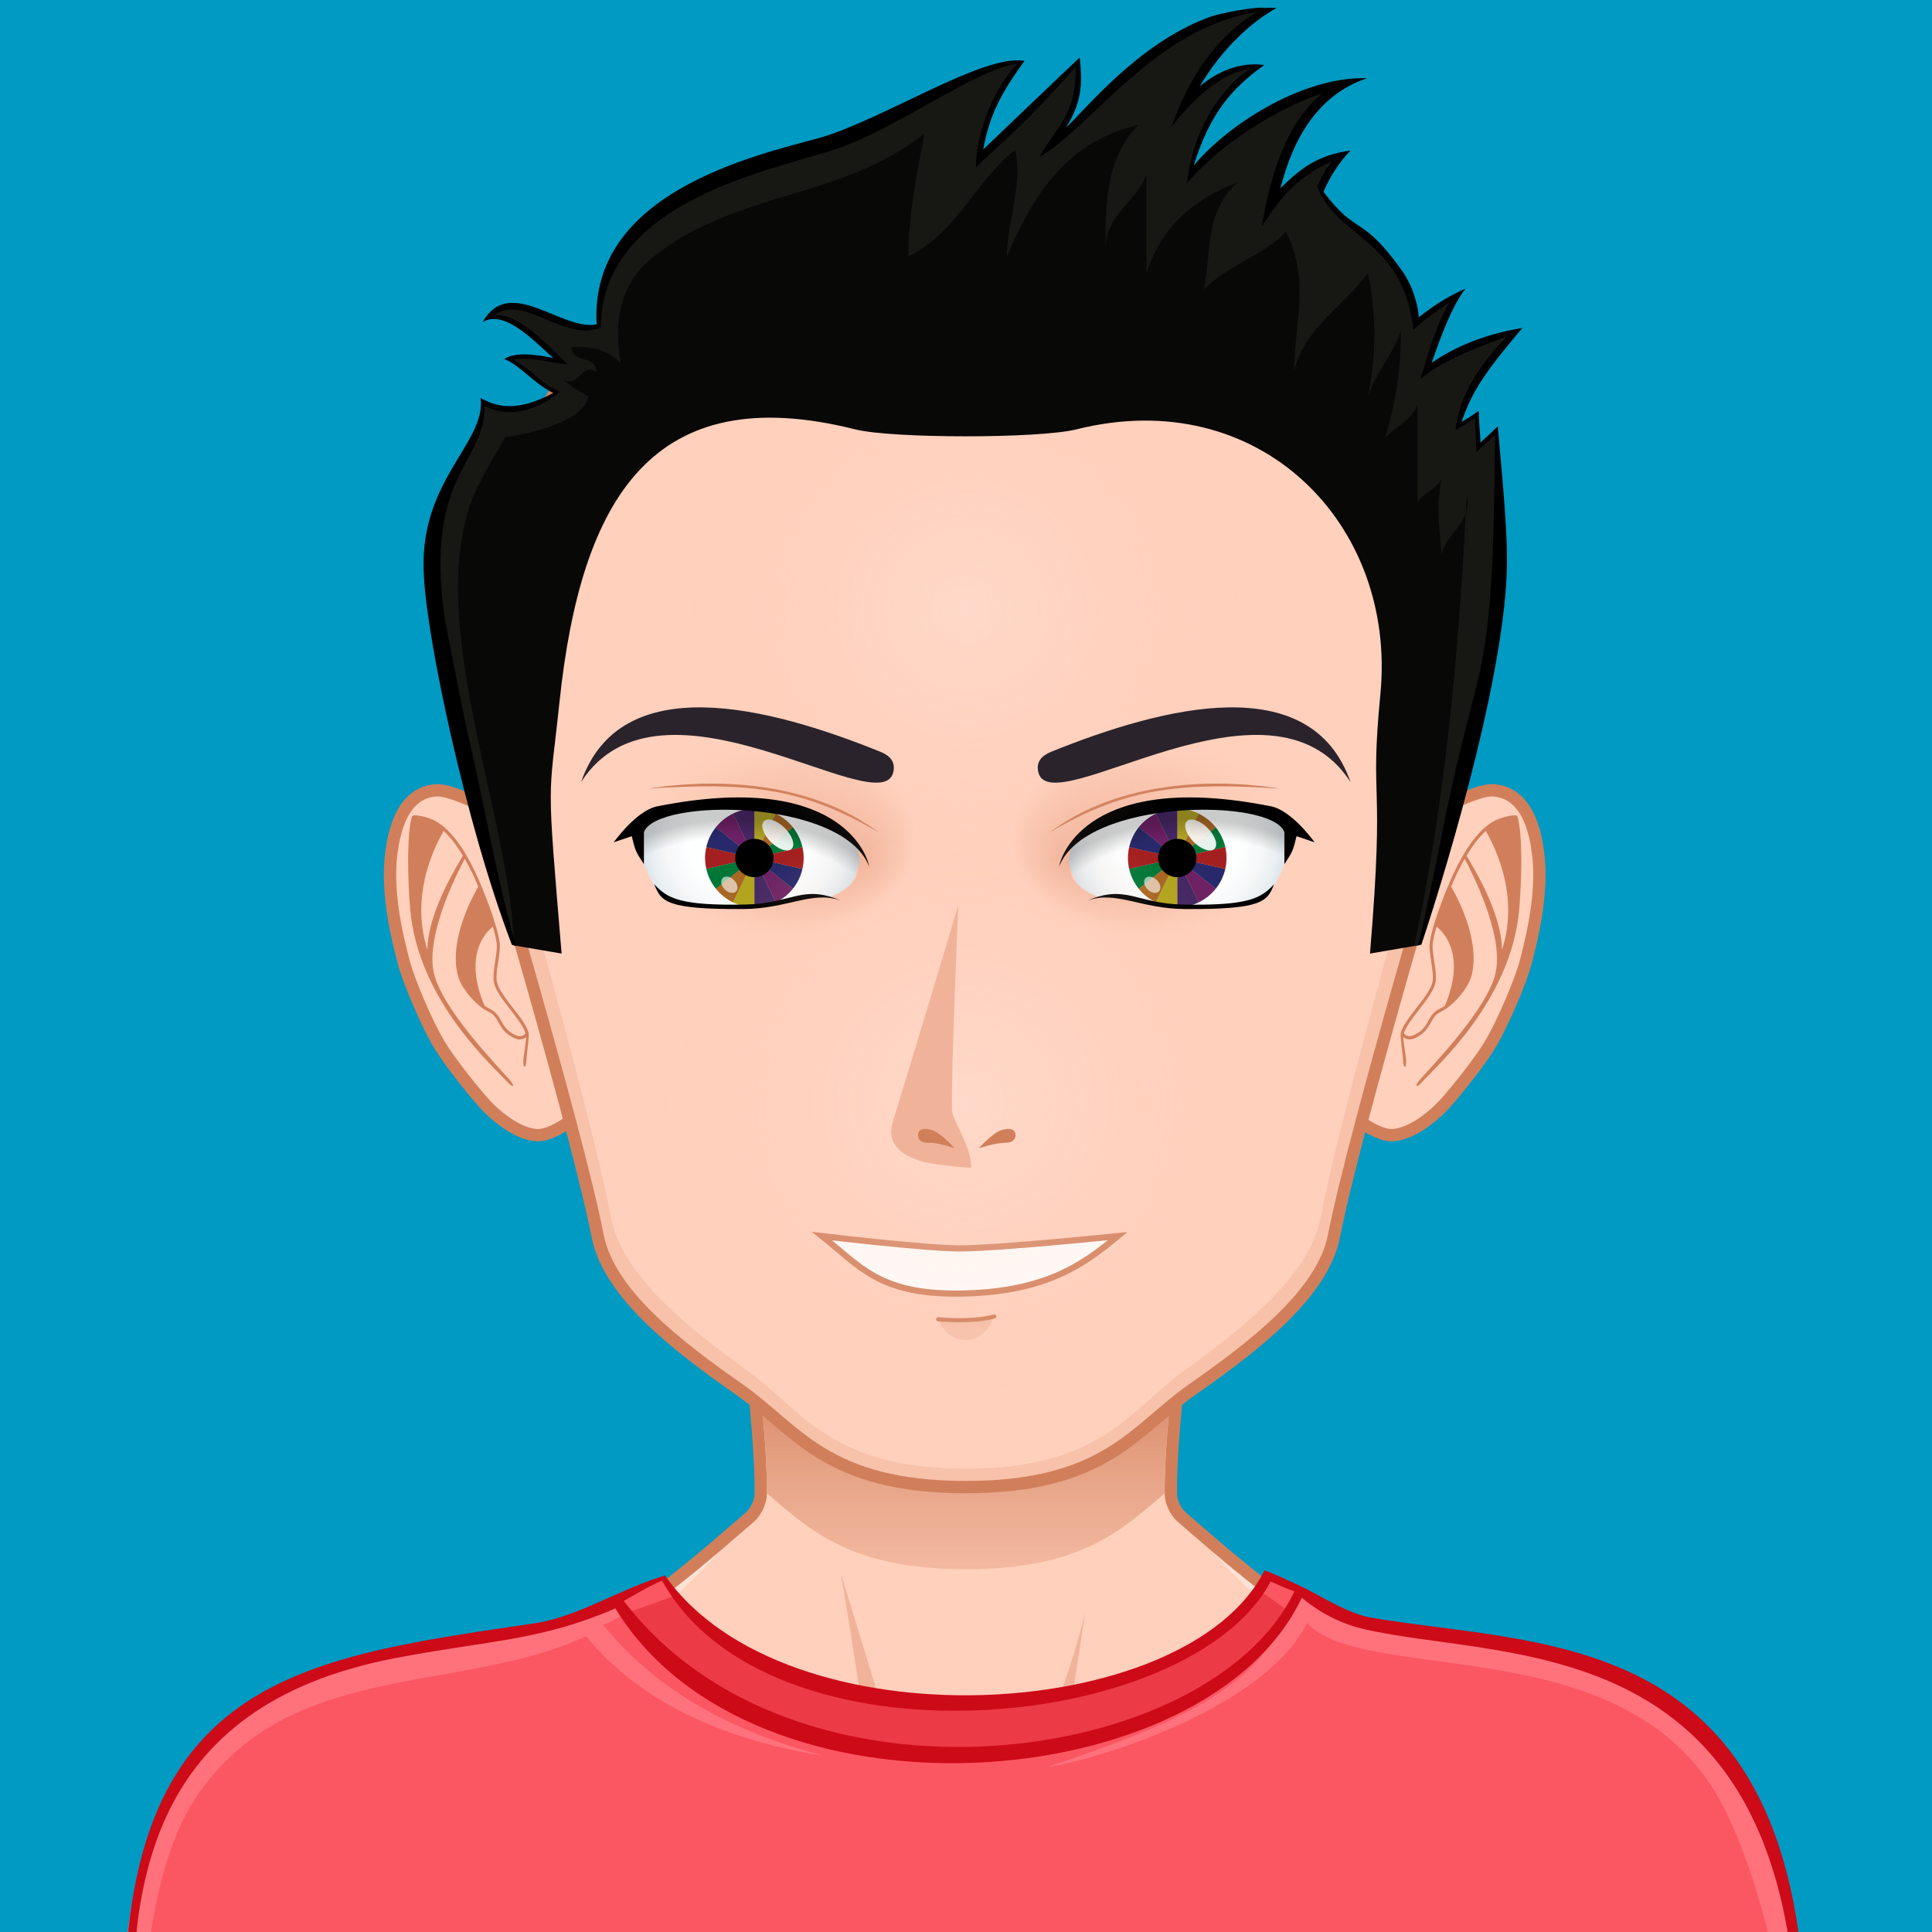 <svg xmlns="http://www.w3.org/2000/svg" version="1.1" width="600px" height="600px"
  viewBox="0 0 200 200" style="overflow:hidden!important;">
  <defs id="SvgjsDefs1007">
    <radialGradient id="SvgjsRadialGradient2904" cx="100" cy="114" r="41"
      gradientUnits="userSpaceOnUse" class="svga-on-canvas-facehighlight-gradient-single-0">
      <stop id="SvgjsStop2905" stop-opacity="0.5" stop-color="#ffe2d6" offset="0" />
      <stop id="SvgjsStop2906" stop-opacity="0" stop-color="#ffd0bc" offset="0.9" />
    </radialGradient>
    <radialGradient id="SvgjsRadialGradient2908" cx="100" cy="54" r="37"
      gradientUnits="userSpaceOnUse" class="svga-on-canvas-facehighlight-gradient-single-1">
      <stop id="SvgjsStop2909" stop-opacity="0.5" stop-color="#ffe2d6" offset="0" />
      <stop id="SvgjsStop2910" stop-opacity="0" stop-color="#ffd0bc" offset="0.9" />
    </radialGradient>
    <linearGradient id="SvgjsLinearGradient3131" x1="100" y1="142" x2="100" y2="139"
      gradientUnits="userSpaceOnUse" class="svga-on-canvas-mouth-gradient-single-0">
      <stop id="SvgjsStop3132" stop-opacity="1" stop-color="#f7c1aa" offset="0.1" />
      <stop id="SvgjsStop3133" stop-opacity="1" stop-color="#f0b399" offset="1" />
    </linearGradient>
    <linearGradient id="SvgjsLinearGradient3244" x1="100" y1="70" x2="100" y2="108"
      gradientUnits="userSpaceOnUse" class="svga-on-canvas-glasses-gradient-single-0">
      <stop id="SvgjsStop3245" stop-opacity="1" stop-color="#0d170a" offset="0" />
      <stop id="SvgjsStop3246" stop-opacity="0.5" stop-color="#0d170a" offset="1" />
    </linearGradient>
    <linearGradient id="SvgjsLinearGradient3258" x1="128" y1="106" x2="128" y2="69"
      gradientUnits="userSpaceOnUse" class="svga-on-canvas-glasses-gradient-single-1">
      <stop id="SvgjsStop3259" stop-opacity="0.95" stop-color="#26120b" offset="0" />
      <stop id="SvgjsStop3260" stop-opacity="1" stop-color="#26120b" offset="1" />
    </linearGradient>
    <linearGradient id="SvgjsLinearGradient3262" x1="72" y1="106" x2="72" y2="69"
      gradientUnits="userSpaceOnUse" class="svga-on-canvas-glasses-gradient-single-2">
      <stop id="SvgjsStop3263" stop-opacity="0.95" stop-color="#26120b" offset="0" />
      <stop id="SvgjsStop3264" stop-opacity="1" stop-color="#26120b" offset="1" />
    </linearGradient>
    <radialGradient id="SvgjsRadialGradient3353" cx="125.379" cy="82.93" r="12.84"
      gradientTransform="matrix(-1.059 4.000000e-004 -4.000000e-004 0.932 206.511 5.177)"
      gradientUnits="userSpaceOnUse" class="svga-on-canvas-eyesback-gradient-left-0">
      <stop id="SvgjsStop3354" stop-opacity="1" stop-color="#ffffff" offset="0" />
      <stop id="SvgjsStop3355" stop-opacity="1" stop-color="#fdfefe" offset="0.544" />
      <stop id="SvgjsStop3356" stop-opacity="1" stop-color="#f6f8f9" offset="0.74" />
      <stop id="SvgjsStop3357" stop-opacity="1" stop-color="#eaeff2" offset="0.879" />
      <stop id="SvgjsStop3358" stop-opacity="1" stop-color="#d9e3e8" offset="0.992" />
      <stop id="SvgjsStop3359" stop-opacity="1" stop-color="#d8e2e7" offset="1" />
    </radialGradient>
    <radialGradient id="SvgjsRadialGradient3361" cx="125.001" cy="82.93" r="12.841"
      gradientTransform="matrix(1.059 4.000000e-004 4.000000e-004 0.932 -6.511 5.177)"
      gradientUnits="userSpaceOnUse" class="svga-on-canvas-eyesback-gradient-right-0">
      <stop id="SvgjsStop3362" stop-opacity="1" stop-color="#ffffff" offset="0" />
      <stop id="SvgjsStop3363" stop-opacity="1" stop-color="#fdfefe" offset="0.544" />
      <stop id="SvgjsStop3364" stop-opacity="1" stop-color="#f6f8f9" offset="0.74" />
      <stop id="SvgjsStop3365" stop-opacity="1" stop-color="#eaeff2" offset="0.879" />
      <stop id="SvgjsStop3366" stop-opacity="1" stop-color="#d9e3e8" offset="0.992" />
      <stop id="SvgjsStop3367" stop-opacity="1" stop-color="#d8e2e7" offset="1" />
    </radialGradient>
    <radialGradient id="SvgjsRadialGradient3369" cx="125.379" cy="82.93" r="12.84"
      gradientTransform="matrix(-1.059 4.000000e-004 -4.000000e-004 0.932 206.511 5.177)"
      gradientUnits="userSpaceOnUse" class="svga-on-canvas-eyesfront-gradient-left-0">
      <stop id="SvgjsStop3370" stop-opacity="1" stop-color="#ffffff" offset="0" />
      <stop id="SvgjsStop3371" stop-opacity="1" stop-color="#fdfefe" offset="0.544" />
      <stop id="SvgjsStop3372" stop-opacity="1" stop-color="#f6f8f9" offset="0.74" />
      <stop id="SvgjsStop3373" stop-opacity="1" stop-color="#eaeff2" offset="0.879" />
      <stop id="SvgjsStop3374" stop-opacity="1" stop-color="#d9e3e8" offset="0.992" />
      <stop id="SvgjsStop3375" stop-opacity="1" stop-color="#d8e2e7" offset="1" />
    </radialGradient>
    <radialGradient id="SvgjsRadialGradient3379" cx="123.218" cy="81.096" fx="133.802" fy="77.197"
      r="17.898" gradientTransform="matrix(1 0.018 0.017 -0.704 -47.759 136.625)"
      gradientUnits="userSpaceOnUse" class="svga-on-canvas-eyesfront-gradient-left-3">
      <stop id="SvgjsStop3380" stop-opacity="1" stop-color="#f0b399" offset="0" />
      <stop id="SvgjsStop3381" stop-opacity="0.3" stop-color="#f0b399" offset="0.7" />
      <stop id="SvgjsStop3382" stop-opacity="0" stop-color="#ffd0bc" offset="1" />
    </radialGradient>
    <radialGradient id="SvgjsRadialGradient3384" cx="79.496" cy="81.496" r="23.208"
      gradientTransform="matrix(1.097 -0.05 0.058 0.954 -20.163 27.912)"
      gradientUnits="userSpaceOnUse" class="svga-on-canvas-eyesfront-gradient-left-4">
      <stop id="SvgjsStop3385" stop-opacity="0" stop-color="#000000" offset="0.9" />
      <stop id="SvgjsStop3386" stop-opacity="0.2" stop-color="#000000" offset="1" />
    </radialGradient>
    <radialGradient id="SvgjsRadialGradient3390" cx="125.001" cy="82.93" r="12.841"
      gradientTransform="matrix(1.059 4.000000e-004 4.000000e-004 0.932 -6.511 5.177)"
      gradientUnits="userSpaceOnUse" class="svga-on-canvas-eyesfront-gradient-right-0">
      <stop id="SvgjsStop3391" stop-opacity="1" stop-color="#ffffff" offset="0" />
      <stop id="SvgjsStop3392" stop-opacity="1" stop-color="#fdfefe" offset="0.544" />
      <stop id="SvgjsStop3393" stop-opacity="1" stop-color="#f6f8f9" offset="0.74" />
      <stop id="SvgjsStop3394" stop-opacity="1" stop-color="#eaeff2" offset="0.879" />
      <stop id="SvgjsStop3395" stop-opacity="1" stop-color="#d9e3e8" offset="0.992" />
      <stop id="SvgjsStop3396" stop-opacity="1" stop-color="#d8e2e7" offset="1" />
    </radialGradient>
    <radialGradient id="SvgjsRadialGradient3400" cx="122.818" cy="81.096" fx="133.402" fy="77.197"
      r="17.898" gradientTransform="matrix(-1 0.018 -0.017 -0.704 246.96 136.633)"
      gradientUnits="userSpaceOnUse" class="svga-on-canvas-eyesfront-gradient-right-3">
      <stop id="SvgjsStop3401" stop-opacity="1" stop-color="#f0b399" offset="0" />
      <stop id="SvgjsStop3402" stop-opacity="0.3" stop-color="#f0b399" offset="0.7" />
      <stop id="SvgjsStop3403" stop-opacity="0" stop-color="#ffd0bc" offset="1" />
    </radialGradient>
    <radialGradient id="SvgjsRadialGradient3405" cx="79.859" cy="81.511" r="23.208"
      gradientTransform="matrix(-1.097 -0.05 -0.058 0.954 220.163 27.916)"
      gradientUnits="userSpaceOnUse" class="svga-on-canvas-eyesfront-gradient-right-4">
      <stop id="SvgjsStop3406" stop-opacity="0" stop-color="#000000" offset="0.9" />
      <stop id="SvgjsStop3407" stop-opacity="0.2" stop-color="#000000" offset="1" />
    </radialGradient>
    <radialGradient id="SvgjsRadialGradient3412" cx="-568.659" cy="-521.042" r="59.751"
      gradientTransform="matrix(0.096 -0.025 0.025 0.096 141.281 119.989)"
      gradientUnits="userSpaceOnUse" class="svga-on-canvas-eyesiris-gradient-left-1">
      <stop id="SvgjsStop3413" stop-opacity="1" stop-color="#ffffff" offset="0" />
      <stop id="SvgjsStop3414" stop-opacity="0" stop-color="#ffffff" offset="1" />
    </radialGradient>
    <radialGradient id="SvgjsRadialGradient3416" cx="-582.838" cy="-519.099" r="59.745"
      gradientTransform="matrix(0.099 8.856319e-004 -0.001 0.099 131.113 135.986)"
      gradientUnits="userSpaceOnUse" class="svga-on-canvas-eyesiris-gradient-left-2">
      <stop id="SvgjsStop3417" stop-opacity="1" stop-color="#ffffff" offset="0" />
      <stop id="SvgjsStop3418" stop-opacity="0" stop-color="#ffffff" offset="1" />
    </radialGradient>
    <linearGradient id="SvgjsLinearGradient3422" x1="122.67" y1="88.268" x2="123.606" y2="87.152"
      gradientTransform="matrix(1 0 0 1 -52 0)" gradientUnits="userSpaceOnUse"
      class="svga-on-canvas-eyesiris-gradient-left-5">
      <stop id="SvgjsStop3423" stop-opacity="1" stop-color="#ffffff" offset="0" />
      <stop id="SvgjsStop3424" stop-opacity="0" stop-color="#ffffff" offset="1" />
    </linearGradient>
    <linearGradient id="SvgjsLinearGradient3426" x1="127.212" y1="82.296" x2="126.463" y2="83.189"
      gradientTransform="matrix(1 0 0 1 -52 0)" gradientUnits="userSpaceOnUse"
      class="svga-on-canvas-eyesiris-gradient-left-6">
      <stop id="SvgjsStop3427" stop-opacity="1" stop-color="#ffffff" offset="0" />
      <stop id="SvgjsStop3428" stop-opacity="0" stop-color="#ffffff" offset="1" />
    </linearGradient>
    <linearGradient id="SvgjsLinearGradient3430" x1="129.636" y1="79.822" x2="127.91" y2="81.879"
      gradientTransform="matrix(1 0 0 1 -52 0)" gradientUnits="userSpaceOnUse"
      class="svga-on-canvas-eyesiris-gradient-left-7">
      <stop id="SvgjsStop3431" stop-opacity="1" stop-color="#ffffff" offset="0" />
      <stop id="SvgjsStop3432" stop-opacity="0" stop-color="#ffffff" offset="1" />
    </linearGradient>
    <radialGradient id="SvgjsRadialGradient3435" cx="-568.654" cy="-521.042" r="59.752"
      gradientTransform="matrix(0.096 -0.025 0.025 0.096 193.28 119.989)"
      gradientUnits="userSpaceOnUse" class="svga-on-canvas-eyesiris-gradient-right-1">
      <stop id="SvgjsStop3436" stop-opacity="1" stop-color="#ffffff" offset="0" />
      <stop id="SvgjsStop3437" stop-opacity="0" stop-color="#ffffff" offset="1" />
    </radialGradient>
    <radialGradient id="SvgjsRadialGradient3439" cx="-582.833" cy="-519.102" r="59.747"
      gradientTransform="matrix(0.099 8.856319e-004 -0.001 0.099 183.113 135.986)"
      gradientUnits="userSpaceOnUse" class="svga-on-canvas-eyesiris-gradient-right-2">
      <stop id="SvgjsStop3440" stop-opacity="1" stop-color="#ffffff" offset="0" />
      <stop id="SvgjsStop3441" stop-opacity="0" stop-color="#ffffff" offset="1" />
    </radialGradient>
    <linearGradient id="SvgjsLinearGradient3445" x1="122.67" y1="88.268" x2="123.606" y2="87.152"
      gradientUnits="userSpaceOnUse" class="svga-on-canvas-eyesiris-gradient-right-5">
      <stop id="SvgjsStop3446" stop-opacity="1" stop-color="#ffffff" offset="0" />
      <stop id="SvgjsStop3447" stop-opacity="0" stop-color="#ffffff" offset="1" />
    </linearGradient>
    <linearGradient id="SvgjsLinearGradient3449" x1="127.212" y1="82.296" x2="126.463" y2="83.189"
      gradientUnits="userSpaceOnUse" class="svga-on-canvas-eyesiris-gradient-right-6">
      <stop id="SvgjsStop3450" stop-opacity="1" stop-color="#ffffff" offset="0" />
      <stop id="SvgjsStop3451" stop-opacity="0" stop-color="#ffffff" offset="1" />
    </linearGradient>
    <linearGradient id="SvgjsLinearGradient3453" x1="129.636" y1="79.822" x2="127.91" y2="81.879"
      gradientUnits="userSpaceOnUse" class="svga-on-canvas-eyesiris-gradient-right-7">
      <stop id="SvgjsStop3454" stop-opacity="1" stop-color="#ffffff" offset="0" />
      <stop id="SvgjsStop3455" stop-opacity="0" stop-color="#ffffff" offset="1" />
    </linearGradient>
    <linearGradient id="SvgjsLinearGradient3506" x1="100" y1="171" x2="100" y2="131"
      gradientUnits="userSpaceOnUse" class="svga-on-canvas-chinshadow-gradient-single-0">
      <stop id="SvgjsStop3507" stop-opacity="0.8" stop-color="#f0b399" offset="0" />
      <stop id="SvgjsStop3508" stop-opacity="1" stop-color="#d17f5b" offset="0.7" />
    </linearGradient>
  </defs>
  <g id="svga-group-wrapper">
    <g id="svga-group-backs-single">
      <path id="SvgjsPath3174" d="M225 225H-25V-25h250V225z" fill="#009ac3" stroke-width="none"
        opacity="1" stroke="none" />
    </g>
    <g id="svga-group-humanwrap-move" transform="matrix(1,0,0,1,0,0)">
      <g id="svga-group-humanwrap"
        transform="matrix(0.85,0,0,0.85,14.979,17.208)">
        <g id="svga-group-hair-back-move" transform="matrix(1,0,0,1,0,0)">
          <g id="svga-group-hair-back" transform="matrix(1,0,0,1,0,0)">
            <path id="SvgjsPath3528" d="M100.5,100.5h-1v-1h1V100.5z" fill="#080806"
              stroke-width="none" opacity="1" />
          </g>
        </g>
        <g id="svga-group-humanbody-single">
          <path id="SvgjsPath2911"
            d="M195.417 199.778c-2.196-4.746-8.195-11.779-14.86-13.722 -8.239-2.403-26.837-5.308-33.733-6.923 -5.528-1.296-16.662-11.294-20.564-14.65 -0.7-0.6-1.273-1.839-1.287-2.76 -0.139-10.864 4.195-39.724 4.195-39.724H100 70.833c0 0 4.334 28.859 4.193 39.724 -0.011 0.921-0.587 2.16-1.285 2.76 -3.902 3.356-15.036 13.354-20.564 14.65 -6.897 1.615-25.495 4.619-33.733 7.022 -6.667 1.942-12.664 8.876-14.86 13.622 -3.708 8.008-4.584 22.5-4.584 35h100 100C200 222.278 199.123 207.786 195.417 199.778z"
            fill="#ffd0bc" stroke-width="none" opacity="1" stroke="none" />
          <path id="SvgjsPath2912"
            d="M159.156 184.058c24.342 3.542 34.586 8.708 37.794 50.721H200c0-12.5-0.877-26.992-4.583-35 -2.196-4.746-8.195-11.779-14.86-13.722 -8.239-2.403-26.837-5.308-33.733-6.923 -5.528-1.296-18.242-12.069-21.643-16.35 3.36 4.704 12.791 15.605 21.054 18.46C150.188 182.61 153.48 183.232 159.156 184.058zM53.766 181.244c8.263-2.854 17.693-13.756 21.054-18.46 -3.4 4.28-16.114 15.054-21.643 16.35 -6.896 1.615-25.494 4.619-33.733 7.022 -6.665 1.942-12.664 8.876-14.86 13.622 -3.706 8.008-4.583 22.5-4.583 35h3.05c3.188-41.744 13.475-47.183 37.794-50.721C46.52 183.232 49.813 182.61 53.766 181.244z"
            fill="#ffe2d6" stroke-width="none" opacity="1" stroke="none" />
          <path id="SvgjsPath2913"
            d="M95.646 197.62c0 0-5.074-1.609-7.083-2.379 -10.449-4.009-44.395-6.607-44.395-6.607s35.754 1.419 43.644 2.779c-0.458-4.767-3.017-20.004-3.017-20.004s5.149 16.815 6.409 21.057C91.878 194.734 95.646 197.62 95.646 197.62zM106.445 196.278c-0.089 0.073-0.191 0.168-0.302 0.268C106.256 196.461 106.358 196.372 106.445 196.278zM95.646 197.62c0 0 2.893 2.992 4.347 3.03 1.91 0.051 4.828-2.899 6.151-4.104 -1.265 0.957-4.159 1.391-5.31 1.436C99.504 198.033 95.646 197.62 95.646 197.62zM116.664 190.101c-1.545 0.248-4.386 0.789-4.386 0.789l2.287-14.89c-0.646 3.071-4.474 16.211-8.12 20.278 1.91-1.616 6.158-2.391 8.324-2.704 10.236-1.484 10.232-1.483 41.062-4.94C155.831 188.634 126.76 188.479 116.664 190.101z"
            fill="#f0b399" stroke-width="none" opacity="1" stroke="none" />
          <path id="SvgjsPath2914"
            d="M195.417 199.778c-2.196-4.746-8.195-11.779-14.86-13.722 -8.239-2.403-26.837-5.308-33.733-6.923 -5.528-1.296-16.662-11.294-20.564-14.65 -0.7-0.6-1.273-1.839-1.287-2.76 -0.139-10.864 4.195-39.724 4.195-39.724H100 70.833c0 0 4.334 28.859 4.193 39.724 -0.011 0.921-0.587 2.16-1.285 2.76 -3.902 3.356-15.036 13.354-20.564 14.65 -6.897 1.615-25.495 4.619-33.733 7.022 -6.667 1.942-12.664 8.876-14.86 13.622 -3.708 8.008-4.584 22.5-4.584 35h100 100C200 222.278 199.123 207.786 195.417 199.778z"
            fill="none" stroke="#d17f5b" stroke-width="1.5" opacity="1" />
        </g>
        <g id="svga-group-chinshadow-single">
          <path id="SvgjsPath3505"
            d="M100.002 170.866c14.133 0 19-4.815 24.219-9.24 -0.068-6.741 1.494-19.936 2.735-29.278 -15.658-2.196-38.256-2.195-53.914 0 1.241 9.342 2.802 22.531 2.733 29.272C80.999 166.047 85.863 170.866 100.002 170.866z"
            fill="url(#SvgjsLinearGradient3506)" opacity="1" />
        </g>
        <g id="svga-group-clothes-single">
          <path id="SvgjsPath3170"
            d="M111.806 235.888c-19.135 0-41.455-0.074-68.233-0.229l-23.679-0.128c-14.298-0.078-15.141-0.094-16.887-0.094l-4.899 0.007c-4.571-41.875 14.41-52.87 43.762-56.708 7.789-1.097 15.449-3.097 21.459-6.972 16.327 22.243 64.811 17.562 73.103-0.629 1.39 0.53 2.539 1.215 3.977 1.734 4.666 3.433 11.072 5.836 17.628 6.199 26.008 1.441 44.419 12.996 44.057 54.64 0.003 0.165 0.004 1.175-0.013 1.49 -12.513 0-17.206 0.121-27.034 0.262 -13.331 0.19-29.923 0.427-63.229 0.427C111.813 235.888 111.81 235.888 111.806 235.888z"
            fill="#fb5763" stroke-width="none" opacity="1" stroke="none" />
          <path id="SvgjsPath3171"
            d="M201.055 234.64c-0.41-7.385-4.064-28.058-10.36-37.541 -12.482-18.805-42.26-12.206-49.132-19.693 -4.986 10.159-24.975 16.595-31.594 17.54 19.181-6.36 27.237-10.959 30.42-21.87 6.405 8.33 41.074 1.971 54.717 24.331C199.101 203.954 202.9 224.793 201.055 234.64zM55.811 177.628c1.357-0.315 2.034-1.249 3.381-1.614l-1.426-1.891c-9.049 7.052-42.909 2.645-54.519 24.036 -3.659 6.741-6.127 22.788-4.192 36.439 0.537-8.384 0.799-26.314 7.095-35.798 11.324-17.06 31.974-12.553 47.619-19.775 6.983 8.6 17.888 12.828 28.984 14.577C68.832 189.971 60.85 183.84 55.811 177.628z"
            fill="#ff727c" stroke-width="none" opacity="1" stroke="none" />
          <path id="SvgjsPath3172"
            d="M135.31 173.244c-5.532 11.514-47.35 24.923-70.93 0.879 -1.466 0.622-5.852 2.112-5.852 2.112 17.176 23.386 67.511 23.534 80.909-0.114C139.378 176.098 136.672 173.936 135.31 173.244z"
            fill="#ec3a47" stroke-width="none" opacity="1" stroke="none" />
          <path id="SvgjsPath3173"
            d="M136.38 171.002c-9.413 18.822-58.397 21.485-73.012 0.632 -5.337 1.578-10.469 4.941-15.636 5.782C16.812 182.021-6.046 184.335-2 235.552c9.94 0-6.611-0.065 45.571 0.215 123.59 0.71 119.562-0.461 158.606-0.461 0.029-0.14 0.015-1.452 0.021-1.596 2.096-56.436-30.852-53.104-53.12-56.995 -3.144-0.718-6.066-2.773-8.635-3.945C139.024 172.121 137.818 171.538 136.38 171.002zM63.014 172.265c12.974 23.392 64.219 18.699 74.113 0.101 1.2 0.504 1.507 0.704 2.898 1.197 -10.248 21.489-60.942 28.337-81.677 1.163C58.494 174.685 61.552 172.813 63.014 172.265zM-0.845 234.778c-2.421-26.431 1.797-48.043 32.78-53.345 10.276-1.896 16.557-1.962 25.384-5.794 16.763 27.405 72.098 23.158 83.598-1.305 1.652 1.409 4.228 3.03 7.405 3.785 18.098 4.299 54.838-0.894 52.898 56.658C147.163 234.075 102.355 232.433-0.845 234.778z"
            fill="#cd0a18" stroke-width="none" opacity="1" stroke="none" />
        </g>
        <g id="svga-group-head" transform="matrix(1,0,0,1,0,0)">
          <g id="svga-group-ears-left-move" transform="matrix(1,0,0,1,0,0)">
            <g id="svga-group-ears-left" transform="matrix(1,0,0,1,0,0)">
              <path id="SvgjsPath3498"
                d="M47.34 82.506c-1.378-2.405-9.403-6.675-11.855-6.501 -4.229 0.299-5.137 5.269-5.446 7.648 -0.609 4.696 0.645 10 1.485 13.201 0.687 2.615 2.874 7.578 4.214 9.883 1.197 2.062 4.145 5.792 5.733 7.525 1.398 1.529 4.73 4.311 7.248 3.632 2.769-0.744 6.015-3.945 6.239-5.312C56.165 105.172 50.926 88.763 47.34 82.506z"
                fill="#ffd0bc" stroke="#d17f5b" stroke-width="1.5" opacity="1" />
              <path id="SvgjsPath3499"
                d="M42.903 99.38c-0.142-0.584 0.007-1.569 0.151-2.521 0.131-0.868 0.255-1.686 0.18-2.265 -0.284-2.169-1.888-6.29-2.936-8.524 -1.206-2.568-3.157-5.803-5.602-6.639 -1.011-0.346-2.073-0.522-2.145-0.241 -0.611 1.943-0.563 7.341-0.212 11.338 0.987 11.242 10.375 19.34 11.872 21.045 0.276 0.314 0.566 0.501 0.637 0.426 0.072-0.076-0.1-0.388-0.375-0.704 -1.477-1.692-8.314-8.684-9.27-13.098 -1.012-4.685 3-12.386 3.776-13.855 0.397 0.69 0.732 1.352 0.991 1.904 0.204 0.434 0.429 0.941 0.66 1.489 -0.456 0.767-3.656 6.36-2.489 10.836 0.431 1.651 2.379 3.778 3.67 4.362 0.71 0.321 0.978 0.801 1.287 1.355 0.359 0.645 0.765 1.374 1.946 1.903 0.24 0.108 0.457 0.151 0.649 0.151 0.333 0 0.586-0.135 0.773-0.295 0.019 0.282-0.349 2.52-0.357 2.853 -0.012 0.431 0.045 0.787 0.146 0.796 0.101 0.008 0.207-0.334 0.221-0.766 0.016-0.529 0.379-3.061 0.289-3.372 -0.264-0.923-1.073-1.964-1.93-3.068C43.994 101.407 43.122 100.284 42.903 99.38zM34.428 95.416c-2.316-7.184 1.456-13.479 1.977-14.464 0.906 0.826 1.704 1.932 2.354 3.015C38.286 84.83 34.526 90.584 34.428 95.416zM45.187 105.831c-1.069-0.479-1.427-1.12-1.774-1.742 -0.313-0.562-0.637-1.143-1.458-1.515 -0.179-0.082-0.375-0.204-0.576-0.346 -2.646-6.304 0.289-9.059 1.025-9.625 0.226 0.771 0.394 1.478 0.468 2.045 0.067 0.521-0.058 1.348-0.179 2.148 -0.149 0.992-0.305 2.018-0.144 2.681 0.239 0.989 1.137 2.146 2.005 3.263 0.771 0.993 1.562 2.015 1.832 2.849C46.271 105.757 45.905 106.155 45.187 105.831z"
                fill="#d17f5b" stroke-width="none" opacity="1" stroke="none" />
            </g>
          </g>
          <g id="svga-group-ears-right-move" transform="matrix(1,0,0,1,0,0)">
            <g id="svga-group-ears-right" transform="matrix(1,0,0,1,0,0)">
              <path id="SvgjsPath3500"
                d="M152.398 82.506c1.377-2.405 9.402-6.675 11.855-6.501 4.229 0.299 5.137 5.269 5.445 7.648 0.609 4.696-0.645 10-1.484 13.201 -0.688 2.615-2.875 7.578-4.215 9.883 -1.197 2.062-4.145 5.792-5.732 7.525 -1.398 1.529-4.73 4.311-7.248 3.632 -2.77-0.744-6.016-3.945-6.238-5.312C143.574 105.172 148.813 88.763 152.398 82.506z"
                fill="#ffd0bc" stroke="#d17f5b" stroke-width="1.5" opacity="1" />
              <path id="SvgjsPath3501"
                d="M154.902 102.491c-0.855 1.104-1.666 2.146-1.93 3.068 -0.09 0.312 0.273 2.843 0.289 3.372 0.014 0.432 0.119 0.773 0.221 0.766 0.102-0.009 0.158-0.365 0.146-0.796 -0.01-0.333-0.377-2.57-0.357-2.853 0.188 0.16 0.439 0.295 0.771 0.295 0.193 0 0.41-0.043 0.65-0.151 1.182-0.53 1.588-1.259 1.945-1.903 0.311-0.555 0.578-1.034 1.287-1.355 1.291-0.584 3.24-2.711 3.67-4.362 1.168-4.476-2.031-10.07-2.488-10.836 0.23-0.548 0.457-1.056 0.66-1.489 0.26-0.552 0.594-1.214 0.99-1.904 0.777 1.469 4.789 9.17 3.777 13.855 -0.955 4.415-7.793 11.406-9.27 13.098 -0.275 0.316-0.447 0.628-0.375 0.704 0.072 0.075 0.361-0.111 0.637-0.426 1.498-1.705 10.885-9.803 11.873-21.045 0.35-3.997 0.396-9.395-0.213-11.338 -0.072-0.281-1.135-0.104-2.145 0.241 -2.445 0.836-4.396 4.071-5.604 6.639 -1.047 2.234-2.65 6.354-2.936 8.524 -0.076 0.579 0.049 1.397 0.18 2.265 0.145 0.951 0.293 1.936 0.15 2.521C156.617 100.284 155.744 101.407 154.902 102.491zM160.979 83.966c0.65-1.083 1.449-2.188 2.355-3.015 0.52 0.986 4.291 7.28 1.977 14.464C165.211 90.584 161.453 84.83 160.979 83.966zM153.352 105.59c0.271-0.834 1.063-1.856 1.832-2.849 0.869-1.118 1.766-2.274 2.006-3.263 0.16-0.663 0.006-1.689-0.145-2.681 -0.121-0.8-0.246-1.627-0.178-2.148 0.074-0.567 0.242-1.273 0.467-2.045 0.736 0.566 3.672 3.321 1.025 9.625 -0.201 0.142-0.396 0.264-0.576 0.346 -0.82 0.372-1.145 0.953-1.457 1.515 -0.348 0.622-0.705 1.263-1.775 1.742C153.834 106.155 153.467 105.757 153.352 105.59z"
                fill="#d17f5b" stroke-width="none" opacity="1" stroke="none" />
            </g>
          </g>
          <g id="svga-group-faceshape-wrap" transform="matrix(1,0,0,1,0,0)">
            <g id="svga-group-faceshape-single">
              <path id="SvgjsPath3502"
                d="M100.002 0.867C66.384 0.921 39.082 28.71 39.134 62.948c0.008 5.438 0.704 10.709 2.002 15.733h0.001c0.012 0.054 11.542 38.834 14.02 51.571 1.382 7.104 9.796 13.505 17.265 18.729 6.967 4.876 10.529 11.885 27.58 11.885s20.613-7.009 27.58-11.885c7.468-5.225 15.883-11.625 17.265-18.729 2.479-12.737 14.009-51.518 14.02-51.571h0.002c1.298-5.023 1.994-10.295 2.002-15.733C160.923 28.71 133.62 0.921 100.002 0.867z"
                fill="#ffd0bc" stroke-width="none" opacity="1" stroke="none" />
              <path id="SvgjsPath3503"
                d="M146.772 23.236c7.478 10.415 11.917 23.391 11.898 37.461 -0.009 5.438-0.679 10.709-1.93 15.733h-0.002c-0.011 0.054-11.124 38.833-13.512 51.572 -1.335 7.104-9.471 13.505-16.668 18.729 -6.718 4.875-10.121 11.886-26.557 11.886 -16.434 0-19.842-7.011-26.557-11.886 -7.197-5.225-15.335-11.625-16.665-18.729C54.39 115.264 43.277 76.484 43.266 76.43h0c-1.252-5.023-1.922-10.295-1.931-15.733C41.314 46.631 45.75 33.66 53.224 23.247 44.412 34.011 39.111 47.85 39.134 62.948c0.008 5.438 0.704 10.709 2.002 15.733h0.001c0.012 0.054 11.542 38.834 14.02 51.571 1.382 7.104 9.796 13.505 17.265 18.729 6.967 4.876 10.529 11.885 27.58 11.885s20.613-7.009 27.58-11.885c7.468-5.225 15.883-11.625 17.265-18.729 2.479-12.737 14.009-51.518 14.02-51.571h0.002c1.298-5.023 1.994-10.295 2.002-15.733C160.894 47.846 155.589 34.002 146.772 23.236z"
                fill="#f7c1aa" stroke-width="none" opacity="1" stroke="none" />
              <path id="SvgjsPath3504"
                d="M100.002 0.867C66.384 0.921 39.082 28.71 39.134 62.948c0.008 5.438 0.704 10.709 2.002 15.733h0.001c0.012 0.054 11.542 38.834 14.02 51.571 1.382 7.104 9.796 13.505 17.265 18.729 6.967 4.876 10.529 11.885 27.58 11.885s20.613-7.009 27.58-11.885c7.468-5.225 15.883-11.625 17.265-18.729 2.479-12.737 14.009-51.518 14.02-51.571h0.002c1.298-5.023 1.994-10.295 2.002-15.733C160.923 28.71 133.62 0.921 100.002 0.867z"
                fill="none" stroke="#d17f5b" stroke-width="1.5" opacity="1" />
            </g>
          </g>
          <g id="svga-group-mouth-single-move" transform="matrix(1,0,0,1,0,0)">
            <g id="svga-group-mouth-single" transform="matrix(1,0,0,1,0,0)">
              <path id="SvgjsPath3130"
                d="M100.2 142.947c-2.832 0.144-3.644-2.753-3.644-2.753s3.931 0.565 6.991-0.353C103.548 139.842 102.692 142.822 100.2 142.947z"
                fill="url(#SvgjsLinearGradient3131)" opacity="1" />
              <path id="SvgjsPath3134"
                d="M100.488 140.76c-1.984 0.1-3.765-0.077-3.877-0.089 -0.138-0.014-0.238-0.136-0.224-0.272 0.015-0.138 0.143-0.233 0.274-0.224 0.041 0.003 4.096 0.405 6.738-0.337 0.131-0.032 0.271 0.041 0.309 0.174s-0.04 0.27-0.173 0.308C102.601 140.582 101.517 140.708 100.488 140.76z"
                fill="#d17f5b" stroke-width="none" opacity="1" stroke="none" />
              <path id="SvgjsPath3135"
                d="M82.5 130.299c0 0 12.532 1.486 16.718 1.499 4.553 0.012 19.282-1.499 19.282-1.499 -4.258 3.534-8.943 6.932-19.555 6.999C89.453 137.359 87.021 133.912 82.5 130.299z"
                fill="#ffffff" stroke-width="none" opacity="1" />
              <path id="SvgjsPath3136"
                d="M82.5 130.299c0 0 12.532 1.486 16.718 1.499 4.553 0.012 19.282-1.499 19.282-1.499 -4.258 3.534-8.943 6.932-19.555 6.999C89.453 137.359 87.021 133.912 82.5 130.299z"
                fill="none" stroke="#d17f5b" stroke-width="0.75" opacity="1" />
            </g>
          </g>
          <g id="svga-group-eyes-left-move" transform="matrix(1,0,0,1,0,0)">
            <g id="svga-group-eyes-left" transform="matrix(1,0,0,1,0,0)">
              <g id="svga-group-eyesback-left">
                <path id="SvgjsPath3352"
                  d="M83.071 89.125c-3.293-0.784-4.969 1.059-9.809 1.166 -8.057 0.177-9.938-0.618-11.199-2.638 -0.523-0.837-1.023-1.928-1.264-2.601l-0.1-4.149c1.328-3.949 19.541-4.352 25.9 1.784 0.287 0.666 0.433 1.287 0.465 1.867 -0.19 0.958-0.512 1.878-0.947 2.749C85.411 88.113 84.355 88.729 83.071 89.125z"
                  fill="url(#SvgjsRadialGradient3353)" opacity="1" />
              </g>
              <g id="svga-group-eyesiriswrapper-left" transform="matrix(1,0,0,1,0.25,0.25)">
                <g id="svga-group-eyesiriscontrol-left" transform="matrix(1,0,0,1,0,0)">
                  <g id="svga-group-eyesiris-left" transform="matrix(1,0,0,1,0,0)">
                    <path id="SvgjsPath3456"
                      d="M72.59 83.677l-4.437-1.012C68.056 83.095 68 83.54 68 83.999c0 0.459 0.057 0.905 0.154 1.334L74 83.999 72.59 83.677z"
                      fill="#ea2e2e" stroke-width="none" opacity="1" />
                    <path id="SvgjsPath3457"
                      d="M69.313 87.738c0.559 0.7 1.271 1.268 2.086 1.661l2.6-5.399L69.313 87.738z"
                      fill="#f09330" stroke-width="none" opacity="1" />
                    <path id="SvgjsPath3458"
                      d="M74 89.999c0.933 0 1.813-0.219 2.6-0.599L74 84 74 89.999z" fill="#64398e"
                      stroke-width="none" opacity="1" />
                    <path id="SvgjsPath3459"
                      d="M74 84l4.688 3.738c0.554-0.693 0.955-1.51 1.158-2.404L74 84z"
                      fill="#393b97" stroke-width="none" opacity="1" />
                    <path id="SvgjsPath3460"
                      d="M74 83.999l1.826-0.416 4.02-0.918c-0.203-0.894-0.604-1.711-1.158-2.404L74 83.999z"
                      fill="#00aa4f" stroke-width="none" opacity="1" />
                    <path id="SvgjsPath3461"
                      d="M76.6 78.598c-0.788-0.38-1.667-0.599-2.6-0.599v5.999L76.6 78.598z"
                      fill="#fae636" stroke-width="none" opacity="1" />
                    <path id="SvgjsPath3462"
                      d="M71.398 78.599c-0.814 0.393-1.527 0.961-2.086 1.662l4.687 3.738L71.398 78.599z"
                      fill="#9c2d91" stroke-width="none" opacity="1" />
                    <path id="SvgjsPath3463"
                      d="M74 83.999l5.846 1.334C79.943 84.904 80 84.458 80 83.999s-0.057-0.905-0.154-1.334l-4.02 0.918L74 83.999z"
                      fill="#ea2e2e" stroke-width="none" opacity="1" />
                    <path id="SvgjsPath3464"
                      d="M74 83.999L74 83.999 74 83.999l2.601 5.401c0.815-0.394 1.528-0.962 2.087-1.662L74 83.999 74 83.999z"
                      fill="#9b328d" stroke-width="none" opacity="1" />
                    <path id="SvgjsPath3465"
                      d="M74 84L74 84 74 84 74 84 74 84 74 84 74 84l-2.6 5.4c0.787 0.38 1.667 0.599 2.6 0.599h0L74 84 74 84z"
                      fill="#fde92b" stroke-width="none" opacity="1" />
                    <path id="SvgjsPath3466"
                      d="M74 84L74 84 74 84 74 84 74 84 74 84 74 84 74 84 74 84 74 84 74 84l-5.845 1.334c0.203 0.894 0.605 1.712 1.158 2.405L74 84 74 84z"
                      fill="#00aa4f" stroke-width="none" opacity="1" />
                    <path id="SvgjsPath3467"
                      d="M74 83.999L74 83.999 74 83.999 74 83.999 74 83.999 74 83.999 74 83.999v-6c-0.934 0-1.813 0.219-2.601 0.599L74 83.999 74 83.999z"
                      fill="#65378f" stroke-width="none" opacity="1" />
                    <path id="SvgjsPath3468"
                      d="M74 83.999L74 83.999 74 83.999l4.688-3.739c-0.559-0.7-1.272-1.269-2.087-1.662L74 83.999 74 83.999z"
                      fill="#ec9236" stroke-width="none" opacity="1" />
                    <path id="SvgjsPath3469"
                      d="M74 83.999L74 83.999l-4.688-3.739c-0.554 0.693-0.955 1.511-1.158 2.404l4.436 1.013L74 83.999z"
                      fill="#393b97" stroke-width="none" opacity="1" />
                    <path id="SvgjsPath3470"
                      d="M74 77.999c3.314 0 6 2.686 6 6s-2.686 6-6 6 -6-2.686-6-6S70.686 77.999 74 77.999z"
                      fill="#000000" stroke-width="none" opacity="0.3" />
                    <path id="SvgjsPath3471"
                      d="M76.333 83.999c0 1.289-1.044 2.333-2.333 2.333s-2.333-1.045-2.333-2.333 1.044-2.333 2.333-2.333S76.333 82.71 76.333 83.999z"
                      fill="#000000" stroke-width="none" opacity="1" />
                    <path id="SvgjsPath3472"
                      d="M71.769 88.072c-0.313 0.313-0.931 0.202-1.38-0.246 -0.449-0.449-0.56-1.067-0.246-1.38 0.313-0.313 0.93-0.203 1.379 0.246C71.971 87.141 72.082 87.759 71.769 88.072z"
                      fill="#ffffff" stroke-width="none" opacity="0.6" />
                    <path id="SvgjsPath3473"
                      d="M78.539 82.884c-0.468 0.469-1.602 0.094-2.533-0.836s-1.305-2.065-0.837-2.533c0.469-0.469 1.604-0.095 2.533 0.836C78.633 81.281 79.008 82.416 78.539 82.884z"
                      fill="#ffffff" stroke-width="none" opacity="0.9" />
                  </g>
                </g>
              </g>
              <g id="svga-group-eyesfront-left">
                <path id="SvgjsPath3377"
                  d="M53.729 84.098c-0.382 3.304 9.854 22.004 20.071 22.004s19.5-5.292 19.5-22.003c0-17.789-9.283-22.001-19.5-22.001S55.626 67.704 53.729 84.098zM60.8 85.053l-0.1-4.149c1.328-3.949 19.541-4.352 25.9 1.784 1.396 3.231-0.409 5.477-3.529 6.438 -3.293-0.784-4.969 1.059-9.809 1.166 -8.057 0.177-9.938-0.618-11.199-2.638C61.54 86.816 61.04 85.726 60.8 85.053z"
                  fill="#ffd0bc" stroke-width="none" opacity="1" stroke="none" />
                <path id="SvgjsPath3378"
                  d="M59.698 82.412c0.023 7.534 7.646 13.604 17.038 13.566 9.389-0.043 16.985-6.179 16.961-13.713 -0.023-7.533-7.647-13.605-17.04-13.566C67.265 68.743 59.673 74.878 59.698 82.412zM60.8 85.053l-0.1-4.149c1.328-3.949 19.541-4.352 25.9 1.784 1.396 3.231-0.409 5.477-3.529 6.438 -3.293-0.784-4.969 1.059-9.809 1.166 -8.057 0.177-9.938-0.618-11.199-2.638C61.54 86.816 61.04 85.726 60.8 85.053z"
                  fill="url(#SvgjsRadialGradient3379)" opacity="1" />
                <path id="SvgjsPath3383"
                  d="M62.063 87.654c-0.523-0.837-1.023-1.928-1.264-2.601l-0.1-4.149c1.328-3.949 19.541-4.352 25.9 1.784 1.396 3.231-0.409 5.477-3.529 6.438 -3.293-0.784-4.969 1.059-9.809 1.166C65.206 90.469 63.324 89.673 62.063 87.654z"
                  fill="url(#SvgjsRadialGradient3384)" opacity="1" />
                <path id="SvgjsPath3387"
                  d="M89.465 81.193c-9.617-5.761-16.701-6.128-28.117-5.394C70.877 74.298 81.852 75.387 89.465 81.193z"
                  fill="#d17f5b" stroke-width="none" opacity="1" stroke="none" />
                <path id="SvgjsPath3388"
                  d="M88.23 85.283c-3.24-8.315-25.943-8.364-27.431-4.181v3.895c-1.021-1.539-1.047-1.633-1.483-3.404l-2.195 0.746c0 0 2.746-3.873 5.299-4.381C84.606 73.539 88.04 83.949 88.23 85.283zM84.743 89.42c-4.625-1.98-5.94 0.378-11.563 0.495 -8.004 0.168-9.567-0.766-11.125-2.476 0.813 2.091 1.375 3.085 10.875 3.027C78.306 90.433 81.243 88.212 84.743 89.42z"
                  fill="#000000" stroke-width="none" opacity="1" stroke="none" />
              </g>
            </g>
          </g>
          <g id="svga-group-eyes-right-move" transform="matrix(1,0,0,1,0,0)">
            <g id="svga-group-eyes-right" transform="matrix(1,0,0,1,0,0)">
              <g id="svga-group-eyesback-right">
                <path id="SvgjsPath3360"
                  d="M116.529 89.125c3.293-0.784 4.969 1.059 9.809 1.166 8.057 0.177 9.938-0.618 11.199-2.638 0.523-0.837 1.023-1.928 1.264-2.601l0.1-4.149c-1.328-3.949-19.541-4.352-25.9 1.784 -0.287 0.666-0.433 1.287-0.465 1.867 0.19 0.958 0.512 1.878 0.947 2.749C114.189 88.113 115.245 88.729 116.529 89.125z"
                  fill="url(#SvgjsRadialGradient3361)" opacity="1" />
              </g>
              <g id="svga-group-eyesiriswrapper-right" transform="matrix(1,0,0,1,-0.25,0.25)">
                <g id="svga-group-eyesiriscontrol-right" transform="matrix(1,0,0,1,0,0)">
                  <g id="svga-group-eyesiris-right" transform="matrix(1,0,0,1,0,0)">
                    <path id="SvgjsPath3474"
                      d="M124.591 83.677l-4.438-1.012c-0.098 0.43-0.153 0.875-0.153 1.334 0 0.459 0.057 0.905 0.154 1.334l5.845-1.334L124.591 83.677z"
                      fill="#ea2e2e" stroke-width="none" opacity="1" />
                    <path id="SvgjsPath3475"
                      d="M121.313 87.738c0.559 0.7 1.272 1.268 2.086 1.661L125.999 84 121.313 87.738z"
                      fill="#f09330" stroke-width="none" opacity="1" />
                    <path id="SvgjsPath3476"
                      d="M126.001 89.999c0.933 0 1.813-0.219 2.6-0.599L126 84 126.001 89.999z"
                      fill="#64398e" stroke-width="none" opacity="1" />
                    <path id="SvgjsPath3477"
                      d="M126 84l4.688 3.738c0.553-0.693 0.953-1.51 1.157-2.404L126 84z"
                      fill="#393b97" stroke-width="none" opacity="1" />
                    <path id="SvgjsPath3478"
                      d="M126 83.999l1.825-0.416 4.021-0.918c-0.204-0.894-0.604-1.711-1.157-2.404L126 83.999z"
                      fill="#00aa4f" stroke-width="none" opacity="1" />
                    <path id="SvgjsPath3479"
                      d="M128.601 78.598c-0.788-0.38-1.668-0.599-2.601-0.599v5.999L128.601 78.598z"
                      fill="#fae636" stroke-width="none" opacity="1" />
                    <path id="SvgjsPath3480"
                      d="M123.398 78.599c-0.813 0.393-1.527 0.961-2.087 1.662l4.688 3.738L123.398 78.599z"
                      fill="#9c2d91" stroke-width="none" opacity="1" />
                    <path id="SvgjsPath3481"
                      d="M126 83.999l5.846 1.334c0.098-0.43 0.154-0.875 0.154-1.334s-0.057-0.905-0.154-1.334l-4.021 0.918L126 83.999z"
                      fill="#ea2e2e" stroke-width="none" opacity="1" />
                    <path id="SvgjsPath3482"
                      d="M126 83.999L126 83.999 126 83.999l2.601 5.401c0.814-0.394 1.529-0.962 2.088-1.662L126 83.999 126 83.999z"
                      fill="#9b328d" stroke-width="none" opacity="1" />
                    <path id="SvgjsPath3483"
                      d="M126 84L126 84 126 84 126 84 126 84 126 84 126 84l-2.601 5.4c0.787 0.38 1.668 0.599 2.601 0.599h0.001L126 84 126 84z"
                      fill="#fde92b" stroke-width="none" opacity="1" />
                    <path id="SvgjsPath3484"
                      d="M125.999 84L125.999 84 125.999 84 125.999 84 125.999 84 125.999 84 125.999 84 125.999 84 125.999 84 125.999 84 125.999 84l-5.845 1.334c0.204 0.894 0.604 1.712 1.158 2.405L125.999 84 125.999 84z"
                      fill="#00aa4f" stroke-width="none" opacity="1" />
                    <path id="SvgjsPath3485"
                      d="M126 83.999L126 83.999 126 83.999 126 83.999 126 83.999 126 83.999 126 83.999v-6c-0.934 0-1.813 0.219-2.601 0.599L126 83.999 126 83.999z"
                      fill="#65378f" stroke-width="none" opacity="1" />
                    <path id="SvgjsPath3486"
                      d="M126 83.999L126 83.999 126 83.999l4.688-3.739c-0.559-0.7-1.273-1.269-2.088-1.662L126 83.999 126 83.999z"
                      fill="#ec9236" stroke-width="none" opacity="1" />
                    <path id="SvgjsPath3487"
                      d="M125.999 83.999L125.999 83.999l-4.688-3.739c-0.553 0.693-0.953 1.511-1.157 2.404l4.437 1.013L125.999 83.999z"
                      fill="#393b97" stroke-width="none" opacity="1" />
                    <path id="SvgjsPath3488"
                      d="M126 77.999c3.313 0 6 2.686 6 6s-2.687 6-6 6 -6-2.686-6-6S122.687 77.999 126 77.999z"
                      fill="#000000" stroke-width="none" opacity="0.3" />
                    <path id="SvgjsPath3489"
                      d="M128.333 83.999c0 1.289-1.044 2.333-2.333 2.333s-2.333-1.045-2.333-2.333 1.044-2.333 2.333-2.333S128.333 82.71 128.333 83.999z"
                      fill="#000000" stroke-width="none" opacity="1" />
                    <path id="SvgjsPath3490"
                      d="M123.769 88.072c-0.313 0.313-0.93 0.202-1.379-0.246 -0.449-0.449-0.561-1.067-0.246-1.38 0.313-0.313 0.93-0.203 1.379 0.246C123.971 87.141 124.081 87.759 123.769 88.072z"
                      fill="#ffffff" stroke-width="none" opacity="0.6" />
                    <path id="SvgjsPath3491"
                      d="M130.539 82.884c-0.468 0.469-1.603 0.094-2.533-0.836s-1.305-2.064-0.837-2.533c0.469-0.469 1.604-0.095 2.533 0.836C130.633 81.281 131.008 82.416 130.539 82.884z"
                      fill="#ffffff" stroke-width="none" opacity="0.9" />
                  </g>
                </g>
              </g>
              <g id="svga-group-eyesfront-right">
                <path id="SvgjsPath3398"
                  d="M125.801 62.098c-10.217 0-19.5 4.212-19.5 22.001 0 16.711 9.283 22.003 19.5 22.003s19.891-18.032 20.07-22.004C146.617 67.611 136.018 62.098 125.801 62.098zM137.537 87.654c-1.261 2.02-3.143 2.815-11.199 2.638 -4.84-0.107-6.516-1.95-9.809-1.166 -3.12-0.961-4.925-3.207-3.529-6.438 6.359-6.136 24.572-5.733 25.9-1.784l-0.1 4.149C138.561 85.726 138.061 86.816 137.537 87.654z"
                  fill="#ffd0bc" stroke-width="none" opacity="1" stroke="none" />
                <path id="SvgjsPath3399"
                  d="M122.943 68.699c-9.393-0.04-17.016 6.033-17.039 13.566 -0.025 7.535 7.572 13.67 16.961 13.713 9.391 0.037 17.014-6.033 17.037-13.566C139.928 74.878 132.336 68.743 122.943 68.699zM137.537 87.654c-1.261 2.02-3.143 2.815-11.199 2.638 -4.84-0.107-6.516-1.95-9.809-1.166 -3.12-0.961-4.925-3.207-3.529-6.438 6.359-6.136 24.572-5.733 25.9-1.784l-0.1 4.149C138.561 85.726 138.061 86.816 137.537 87.654z"
                  fill="url(#SvgjsRadialGradient3400)" opacity="1" />
                <path id="SvgjsPath3404"
                  d="M137.537 87.654c0.523-0.837 1.023-1.928 1.264-2.601l0.1-4.149c-1.328-3.949-19.541-4.352-25.9 1.784 -1.396 3.231 0.409 5.477 3.529 6.438 3.293-0.784 4.969 1.059 9.809 1.166C134.395 90.469 136.276 89.673 137.537 87.654z"
                  fill="url(#SvgjsRadialGradient3405)" opacity="1" />
                <path id="SvgjsPath3408"
                  d="M110.136 81.193c9.617-5.761 16.701-6.128 28.117-5.394C128.724 74.298 117.749 75.387 110.136 81.193z"
                  fill="#d17f5b" stroke-width="none" opacity="1" stroke="none" />
                <path id="SvgjsPath3409"
                  d="M137.181 77.957c2.553 0.508 5.299 4.381 5.299 4.381l-2.195-0.746c-0.437 1.771-0.463 1.865-1.483 3.404v-3.895c-1.487-4.183-24.19-4.134-27.431 4.181C111.561 83.949 114.994 73.539 137.181 77.957zM126.67 90.467c9.5 0.058 10.063-0.937 10.875-3.027 -1.558 1.71-3.121 2.644-11.125 2.476 -5.622-0.117-6.938-2.476-11.563-0.495C118.357 88.212 121.295 90.433 126.67 90.467z"
                  fill="#000000" stroke-width="none" opacity="1" stroke="none" />
              </g>
            </g>
          </g>
          <g id="svga-group-facehighlight-single">
            <path id="SvgjsPath2903"
              d="M141 113.974c0.035 22.622-18.292 40.994-40.938 41.025 -22.642 0.037-41.028-18.273-41.063-40.9 -0.035-22.62 18.292-41.064 40.937-41.1C122.579 72.964 140.967 91.349 141 113.974z"
              fill="url(#SvgjsRadialGradient2904)" opacity="1" />
            <path id="SvgjsPath2907"
              d="M137.5 53.999c0 20.711-16.789 37.5-37.499 37.5 -20.711 0-37.501-16.789-37.501-37.5s16.79-37.5 37.501-37.5C120.711 16.499 137.5 33.288 137.5 53.999z"
              fill="url(#SvgjsRadialGradient2908)" opacity="1" />
          </g>
          <g id="svga-group-eyebrows-left-move" transform="matrix(1,0,0,1,0,0)">
            <g id="svga-group-eyebrows-left-rotate" transform="matrix(1,0,0,1,0,0)">
              <g id="svga-group-eyebrows-left" transform="matrix(1,0,0,1,0,0)">
                <path id="SvgjsPath3496"
                  d="M53.149 74.996c9.743-15.115 36.491 5.148 38.018-1.191 0.299-1.271-0.407-2.015-1.564-2.492C75.982 65.807 57.955 61.18 53.149 74.996z"
                  fill="#2a232b" stroke-width="none" opacity="1" />
              </g>
            </g>
          </g>
          <g id="svga-group-eyebrows-right-move" transform="matrix(1,0,0,1,0,0)">
            <g id="svga-group-eyebrows-right-rotate" transform="matrix(1,0,0,1,0,0)">
              <g id="svga-group-eyebrows-right" transform="matrix(1,0,0,1,0,0)">
                <path id="SvgjsPath3497"
                  d="M146.851 74.996c-9.743-15.115-36.491 5.148-38.018-1.191 -0.299-1.271 0.407-2.015 1.564-2.492C124.018 65.807 142.045 61.18 146.851 74.996z"
                  fill="#2a232b" stroke-width="none" opacity="1" />
              </g>
            </g>
          </g>
          <g id="svga-group-nose-single-move" transform="matrix(1,0,0,1,0,0)">
            <g id="svga-group-nose-single" transform="matrix(1,0,0,1,0,0)">
              <path id="SvgjsPath3140"
                d="M99.084 89.999c0 0-0.887 20.454-0.765 24.946 0.035 1.275 2.489 4.617 2.322 7.054 0 0-4.788-0.349-6.345-0.898 -1.629-0.578-4.151-1.704-3.154-4.85C92.562 111.776 99.084 89.999 99.084 89.999z"
                fill="#f0b399" stroke-width="none" opacity="1" stroke="none" />
              <path id="SvgjsPath3141"
                d="M98.638 119.598c0 0-1.985-0.705-3.239-0.669 -1.142 0.035-1.306-0.726-1.191-1.158 0.116-0.433 0.507-0.701 1.61-0.407C96.921 117.658 98.638 119.598 98.638 119.598zM101.593 119.6c0 0 1.98-0.653 3.239-0.667 1.142-0.014 1.308-0.726 1.191-1.157 -0.116-0.435-0.508-0.705-1.61-0.411C103.31 117.662 101.593 119.6 101.593 119.6z"
                fill="#d17f5b" stroke-width="none" opacity="1" stroke="none" />
            </g>
          </g>
          <g id="svga-group-beardwrap" transform="matrix(1,0,0,1,0,0)">
            <g id="svga-group-beard-single-move" transform="matrix(1,0,0,1,0,0)">
              <g id="svga-group-beard-single" transform="matrix(1,0,0,1,0,0)">
                <path id="SvgjsPath3039" d="M100,18.13L100,18.13L100,18.13L100,18.13z"
                  fill="#2a232b" stroke-width="none" opacity="1" />
              </g>
            </g>
          </g>
          <g id="svga-group-mustache-single-move" transform="matrix(1,0,0,1,0,0)">
            <g id="svga-group-mustache-single" transform="matrix(1,0,0,1,0,0)">
              <path id="SvgjsPath3037" d="M100,18.13L100,18.13L100,18.13L100,18.13z" fill="#2a232b"
                stroke-width="none" opacity="1" />
            </g>
          </g>
          <g id="svga-group-hair-front" transform="matrix(1,0,0,1,0,0)">
            <path id="SvgjsPath3530"
              d="M44.974,94.895c-2.423-8.815-3.728-16.533-5.54-24.585l0.083-0.019c-0.686-1.689-3.162-15.06-3.185-15.204c-2.525-17.77,4.993-18.784,4.84-26.198c3.165,1.585,6.242,0.799,9.019-1.365c-2.918-1.499-1.997-1.736-5.872-4.095c2.731-0.472,4.326,0.165,6.646,0.454c-1.983-1.983-5.875-6.028-8.404-5.492l-0.165-0.354c3.661-2.857,8.548,3.091,12.954,1.48C55.483,3.144,79.417-0.256,85.242-2.689c7.755-2.951,15.856-9.441,21.553-10.021c-3.225,3.241-5.2,8.449-5.347,12.358c4.698-4.486,5.03-4.355,12.151-12.264c0,6.364-1.763,7.163-4.051,10.898c6.211-4.07,13.955-15.489,25.881-17.235l0.131,0.37c-4.298,2.532-7.624,6.804-9.898,12.708c2.257-2.726,5.451-5.683,8.986-6.218l0.133,0.369c-2.215,1.325-6.554,5.742-7.547,13.138c4.381-4.893,11.35-8.948,16.134-10.48l0.187,0.346c-4.392,3.573-6.153,9.828-7.146,15.146c3.08-4.58,4.872-5.624,8.747-7.548c-1.247,1.865-1.166,1.539-2.158,3.566c2.396,6.123,10.313,6.361,11.666,17.059c1.63-1.424,2.277-1.781,4.151-3.092l0.282,0.272c-1.408,2.187-2.569,6.06-3.342,8.652c2.78-2.123,7.073-3.687,10.096-4.778l0.211,0.328c-2.551,2.593-5.648,6.546-6.162,10.834c1-0.592,1.048-0.524,2.35-1.466c0,3.081,0.105,2.688,0.127,4.105c1.257-1.125,1.45-1.282,2.276-2.181c-0.183,32.362-1.845,25.912-6.317,48.466c-0.784,3.963-2.171,10.883-3.061,14.207l-6.049,1.039c1.87-22.394-0.093-17.512,1.267-31.604c2.012-20.779-14.804-37.812-37.025-32.237c-4.496,1.128-22.44,1.127-26.934,0c-24.547-6.163-33.391,8.18-36.026,33.278c-1.291,12.318-1.607,8.161,0.267,30.563L44.974,94.895z"
              fill="#080806" stroke-width="none" opacity="1" />
            <path id="SvgjsPath3531"
              d="M162.376,34.359c-0.021-1.418-0.127-1.024-0.127-4.105c-1.302,0.941-1.35,0.874-2.35,1.466c0.514-4.288,3.611-8.241,6.162-10.834l-0.211-0.328c-3.022,1.092-7.315,2.655-10.096,4.778c0.772-2.592,1.934-6.465,3.342-8.652l-0.282-0.272c-1.874,1.311-2.521,1.668-4.151,3.092c-1.353-10.697-9.27-10.936-11.666-17.059c0.992-2.027,0.911-1.701,2.158-3.566c-3.875,1.924-5.667,2.968-8.747,7.548c0.993-5.318,2.755-11.573,7.146-15.146l-0.187-0.346c-4.784,1.532-11.753,5.587-16.134,10.48c0.993-7.396,5.332-11.813,7.547-13.138l-0.133-0.369c-3.535,0.535-6.729,3.493-8.986,6.218c2.274-5.904,5.601-10.176,9.898-12.708l-0.131-0.37c-11.926,1.746-19.67,13.165-25.881,17.235c2.288-3.735,4.051-4.535,4.051-10.898c-7.121,7.909-7.453,7.778-12.151,12.264c0.146-3.909,2.122-9.118,5.347-12.358c-5.696,0.58-13.797,7.069-21.553,10.021C79.417-0.256,55.483,3.144,55.35,19.518c-4.406,1.611-9.293-4.337-12.954-1.48l0.165,0.354c2.529-0.537,6.421,3.508,8.404,5.492c-2.319-0.289-3.915-0.926-6.646-0.454c3.875,2.359,2.954,2.596,5.872,4.095c-2.777,2.164-5.854,2.95-9.019,1.365c0.153,7.415-7.366,8.429-4.84,26.198c0.023,0.144,2.499,13.515,3.185,15.204l-0.083,0.019c1.812,8.052,3.117,15.771,5.54,24.585L45,94.899c-0.661-16.442-11.02-39.816-4.941-54.788C40.852,38.156,43.92,33,43.92,33s9.627-1.264,10.08-5c0,0-2-1-3-2c2,1,2-2,4-1c0-2-3-1-3-3c2,0,4,0,6,2c-1-5,0-10,4-13C72,3,85,4,95-4c-1,5-2,10-2,15c6-3,8-9,13-13c1,4-1,9-1,13c3-7,7-14,16-16c-4,4-4,10-4,15c0-4,4-6,5-9c0,4,0,8,0,12c2-6,6-9,11-11c-4,4-3,8-4,13c3-3,7-4,10-7c3,6,1,11,1,17c1-5,6-8,9-12c1,5,1,10,0,15c1-3,3-5,4-8c0,4.86-0.668,9.062-1.98,13.142c1.255-1.452,3.304-2.111,3.98-4.142c0,4.325,0,7.904,0,12.027c0.58-1.192,2.29-1.608,3-3.027c-0.854,3.413-0.254,6.103-0.059,9.302c0.371-1.96,2.258-3.162,2.94-4.967c0.04-0.778,0.081-1.557,0.118-2.335c0.229,0.912,0.135,1.664-0.118,2.335c-0.912,17.771-2.593,35.516-6.256,52.628l0.648-0.111c0.89-3.324,2.276-10.244,3.061-14.207c4.473-22.554,6.135-16.104,6.317-48.466C163.826,33.078,163.633,33.235,162.376,34.359z"
              fill="#171714" stroke-width="none" opacity="1" />
            <path id="SvgjsPath3532"
              d="M167.779,19.695c-4.949,0.834-8.406,2.438-11.05,4.25c0.385-1.005,2.193-6.67,4.14-9.05c-2.99,1.333-4.72,2.763-5.72,3.51c0-1.032-0.398-2.224-0.59-2.84c-0.189-0.515-0.348-1.117-1.271-2.62c-5.171-7.296-5.494-4.244-9.729-9.83c0.772-1.811,1.889-3.572,3.29-5.03c-3.908,0.555-5.965,2.075-8.44,4.51c-0.04,0.04-0.07,0.08-0.1,0.12c1.551-6.126,4.59-11.437,10.56-13.43c-7.384-0.268-16.525,5.192-21.12,10.64c1.984-6.381,4.646-9.421,8.601-12.25c-2.846-0.421-5.635,0.742-7.841,2.58c2.541-4.397,6.317-7.899,9.351-9.53c-0.431-0.01-0.94-0.04-1.5,0c-0.777-0.199-5.479,0.566-7.16,1.29c-8.329,3.252-14.389,10.822-16.99,13.28c1.916-3.098,2.01-5.298,1.66-8.52c-0.655,0.563-11.615,11.055-11.75,11.19c0.777-4.309,2.245-6.937,5.02-10.79c-4.947-0.926-17.332,7.217-25.01,9.39c-8.044,2.179-28.004,6.723-27.09,22.7c-4.295,0.819-10.584-6.077-13.88-0.29c2.646-1.57,6.151,2.21,8.59,4.37c-1-0.163-4.343-0.948-5.96,0.13c1.894,0.735,3.55,2.932,5.89,4.1c0.03,0.01,0.06,0.02,0.09,0.04c-2.139,1.128-4.667,2.034-6.99,1.39c-0.35-0.1-0.58-0.16-0.58-0.17c-0.27-0.12-0.56-0.24-0.87-0.38h-0.01l-0.01-0.01c-0.13-0.07-0.26-0.14-0.4-0.21c0.695,5.608-7.817,10.155-6.88,22.02c0.385,7.301,4.949,29.508,10.686,44.566l0.483,0.144c-2.392-8.626-3.777-16.74-5.569-24.701c-0.156,0-3.073-15.044-3.1-15.21c-2.506-17.631,4.994-18.91,4.85-25.84c3.121,1.561,6.532,0.436,9.18-1.73c-3.118-1.551-2.453-1.988-5.68-3.95c2.163-0.374,4.803,0.483,6.62,0.6c-2.346-2.346-6.299-6.51-8.98-5.94c3.568-2.785,8.497,3.271,13.03,1.46c0-16.383,23.723-19.635,29.77-22.16c7.271-2.766,16.283-9.476,20.939-9.95c-2.44,2.458-5.02,7.901-5.02,12.58c4.834-4.638,5.31-4.615,12.16-12.22c0,6.014-2.247,7.088-4.431,10.97c6.414-3.698,14.179-15.828,26.49-17.63c-5.154,3.037-8.435,8.325-10.41,13.97c2.352-3.059,5.8-6.53,9.63-7.11c-2.009,1.202-6.861,5.782-7.72,13.93c4.345-5.114,11.586-9.346,16.47-10.91c-4.605,3.748-6.368,10.371-7.39,16.22c1.687-2.573,3.357-4.897,5.97-6.54c0.011-0.01,0.03-0.02,0.04-0.02c1.029-0.699,0.76-0.509,2.521-1.39c-0.669,1-0.731,0.87-1.79,3.04c2.426,6.377,10.523,6.413,11.729,17.47c1.857-1.647,2.441-1.944,4.42-3.33c-1.542,2.394-2.784,6.768-3.55,9.32c2.905-2.485,8.279-4.33,10.54-5.15c-3,3.05-5.913,7.096-6.26,11.36c0.614-0.413,1.394-0.74,2.39-1.46c0,2.724,0.13,2.36,0.13,4.16c0.526-0.481,1.72-1.51,2.271-2.11c-0.196,31.716-1.88,25.564-6.311,47.91c-1.658,8.376-2.533,12.25-3.081,14.283l0.428-0.087c3.584-10.751,10.737-35.042,10.414-47.616c-0.033-4.7-1.059-14.5-1.11-15.5c-0.021,0.018-2.084,1.97-2.11,1.97c0-0.511-0.21-2.685-0.21-3.87c-0.353,0.271-1.095,0.778-2.09,1.36C161.758,26.981,163.857,24.394,167.779,19.695z"
              fill="#000000" stroke-width="none" opacity="1" />
          </g>
          <g id="svga-group-glasses-single-move" transform="matrix(1,0,0,1,0,0)">
            <g id="svga-group-glasses-single" transform="matrix(1,0,0,1,0,0)">
              <path id="SvgjsPath3296" d="M100,18.13L100,18.13L100,18.13L100,18.13z" fill="#26120b"
                stroke-width="none" opacity="1" />
            </g>
          </g>
        </g>
      </g>
    </g>
  </g>
</svg>